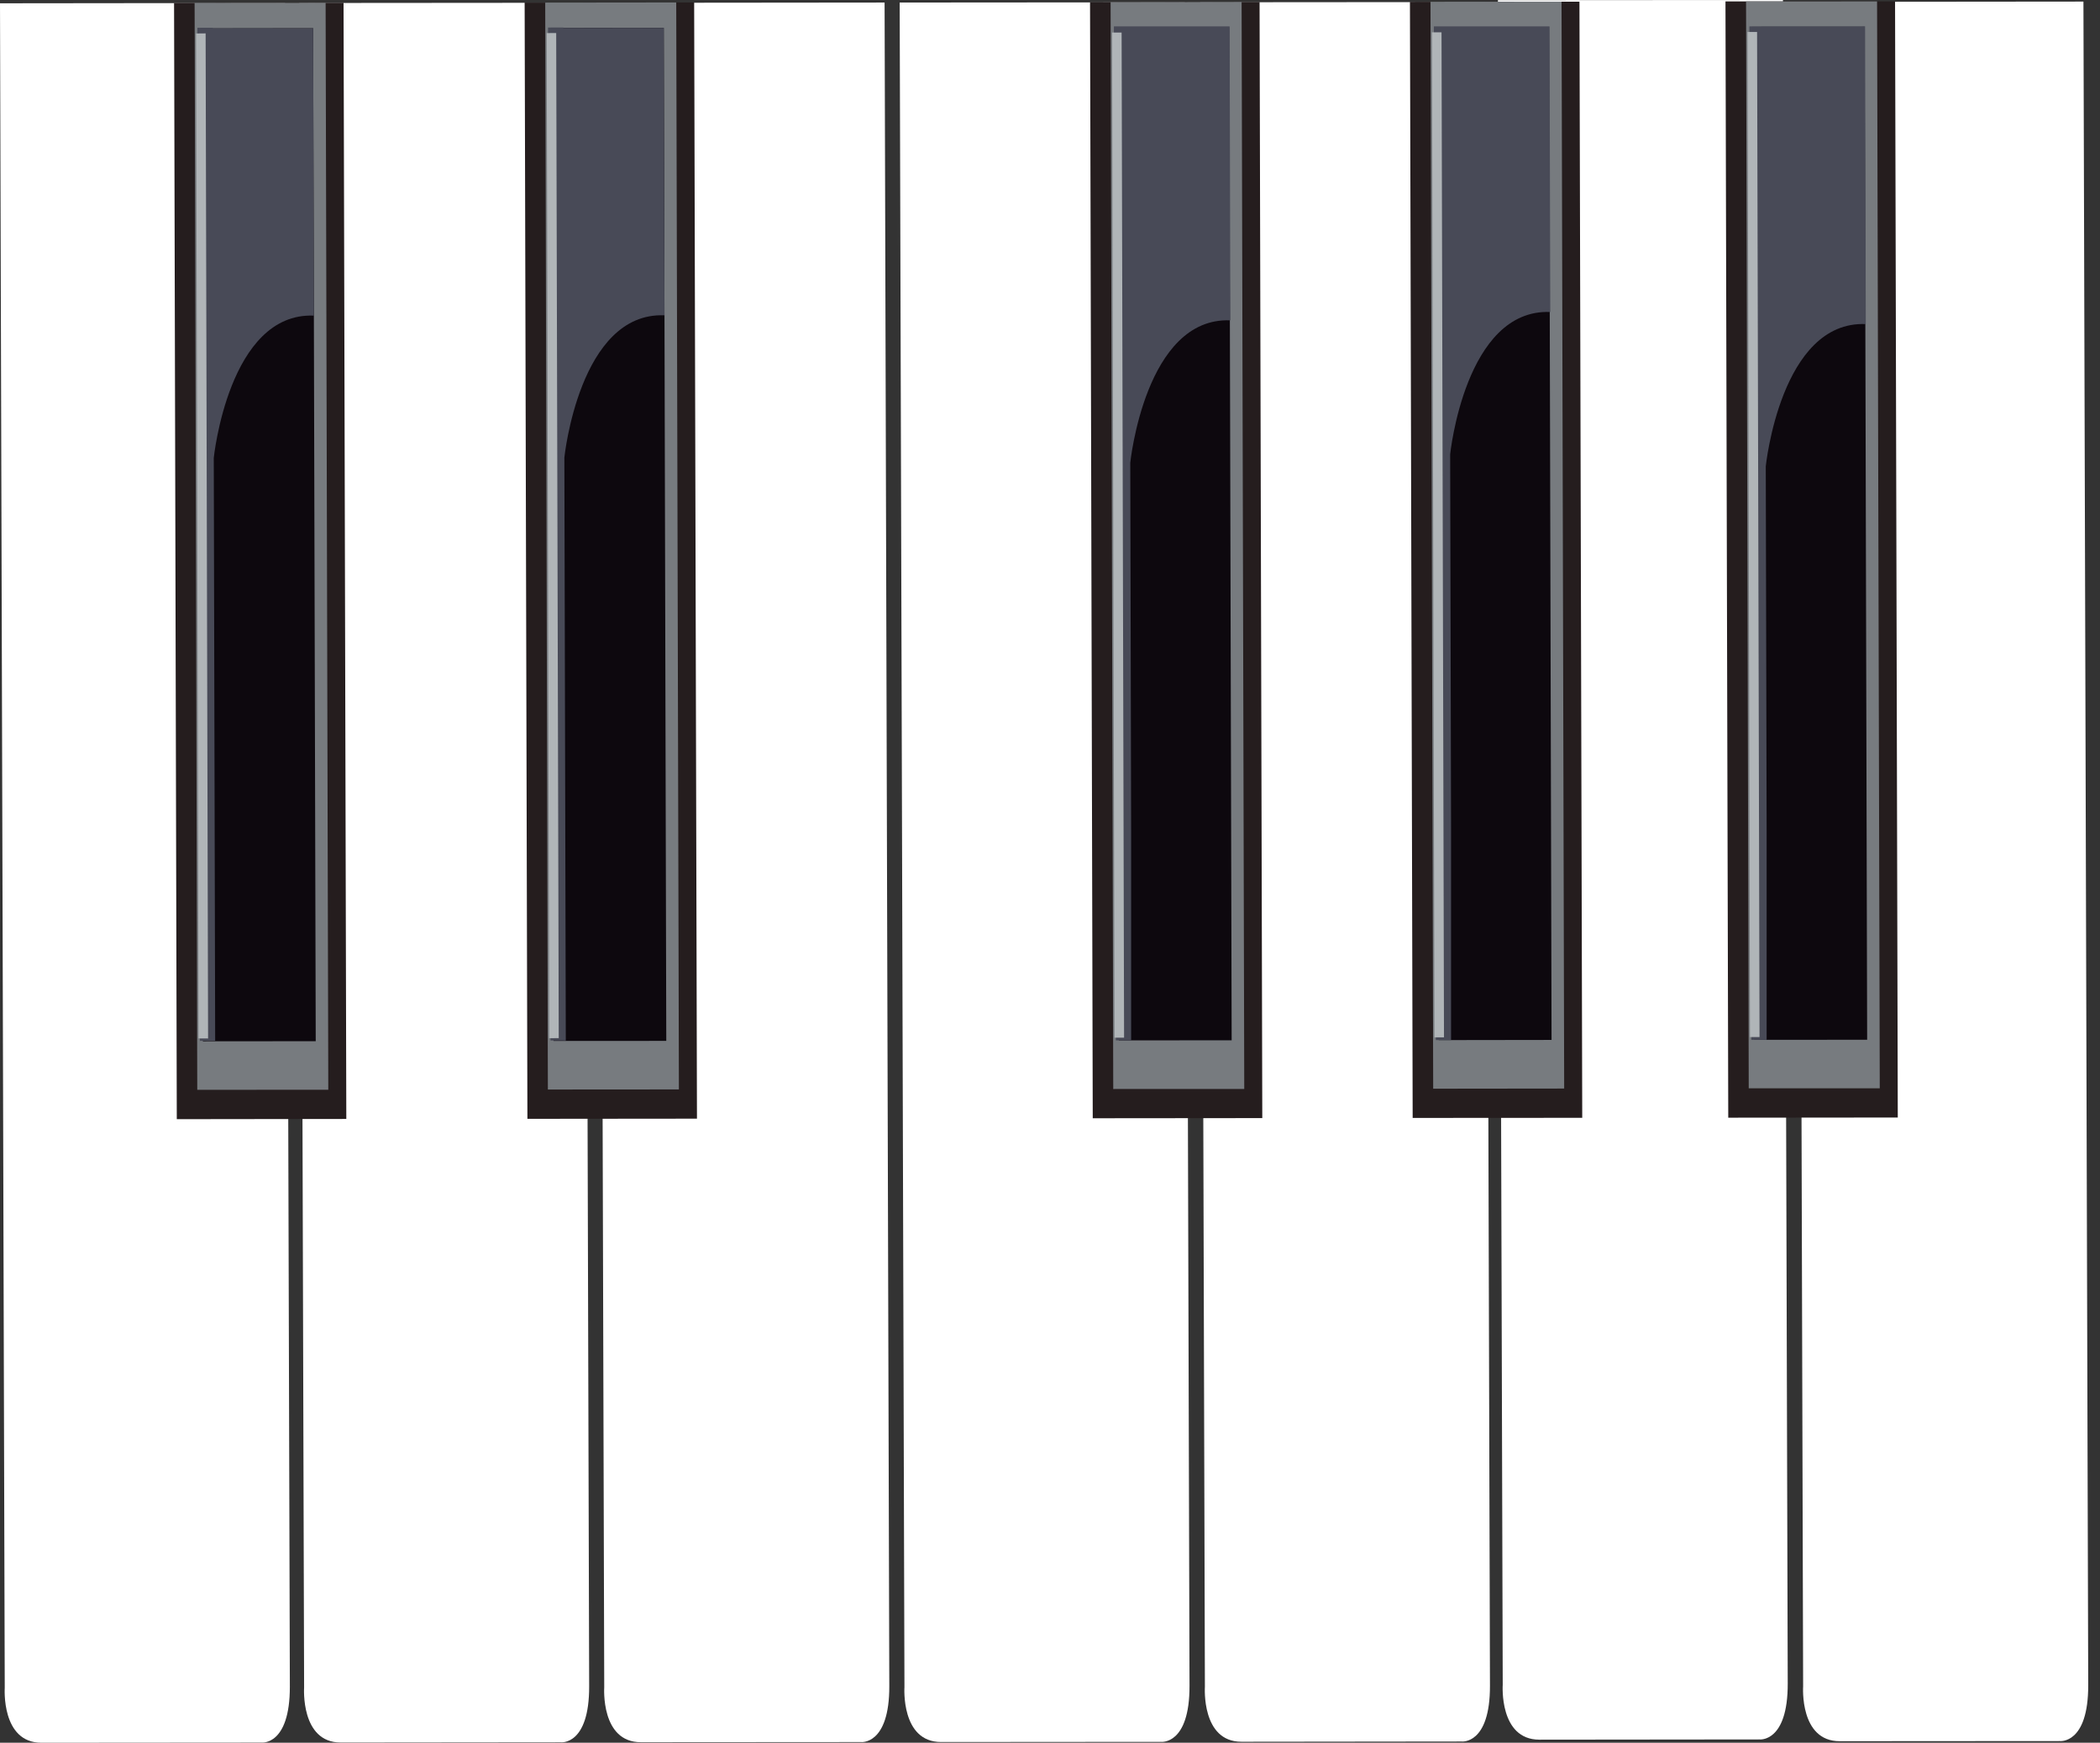 <?xml version="1.0" encoding="UTF-8" standalone="no"?><!DOCTYPE svg PUBLIC "-//W3C//DTD SVG 1.1//EN" "http://www.w3.org/Graphics/SVG/1.1/DTD/svg11.dtd"><svg width="100%" height="100%" viewBox="0 0 241 200" version="1.1" xmlns="http://www.w3.org/2000/svg" xmlns:xlink="http://www.w3.org/1999/xlink" xml:space="preserve" style="fill-rule:evenodd;clip-rule:evenodd;stroke-linejoin:round;stroke-miterlimit:1.414;"><rect x="0" y="0" width="241" height="200" fill="#333333" stroke="none"/><rect x="0" y="0" width="240.559" height="200" style="fill:none;"/><clipPath id="_clip1"><rect x="0" y="0" width="240.559" height="200"/></clipPath><g clip-path="url(#_clip1)"><g id="keys"><path d="M0,0.379l0.545,193.318c0,0 -0.425,6.303 4.204,6.303c4.047,-0.01 25.263,-0.02 25.263,-0.02c0,0 3.266,0.383 3.252,-6.43c-0.026,-8.764 -0.545,-193.207 -0.545,-193.207l-32.719,0.036Z" style="fill:#fff;fill-rule:nonzero;"/><path d="M34.348,0.343l0.552,193.322c0,0 -0.427,6.309 4.196,6.309c4.049,-0.003 25.27,-0.025 25.27,-0.025c0,0 3.268,0.384 3.247,-6.433c-0.022,-8.761 -0.543,-193.199 -0.543,-193.199l-32.722,0.026Z" style="fill:#fff;fill-rule:nonzero;"/><path d="M68.796,0.323l0.547,193.323c0,0 -0.426,6.303 4.203,6.293c4.049,0 25.265,-0.017 25.265,-0.017c0,0 3.269,0.374 3.247,-6.433c-0.023,-8.771 -0.541,-193.198 -0.541,-193.198l-32.721,0.032Z" style="fill:#fff;fill-rule:nonzero;"/><path d="M103.248,0.29l0.548,193.325c0,0 -0.429,6.302 4.198,6.302c4.049,-0.004 25.265,-0.019 25.265,-0.019c0,0 3.27,0.372 3.252,-6.433c-0.03,-8.767 -0.546,-193.199 -0.546,-193.199l-32.717,0.024Z" style="fill:#fff;fill-rule:nonzero;"/><path d="M137.732,0.26l0.544,193.324c0,0 -0.425,6.314 4.203,6.303c4.046,0 25.265,-0.028 25.265,-0.028c0,0 3.27,0.38 3.247,-6.416c-0.023,-8.765 -0.544,-193.208 -0.544,-193.208l-32.715,0.025Z" style="fill:#fff;fill-rule:nonzero;"/><path d="M171.903,0.021l0.553,193.33c0,0 -0.433,6.297 4.204,6.297c4.045,-0.006 25.262,-0.026 25.262,-0.026c0,0 3.262,0.384 3.242,-6.428c-0.018,-8.761 -0.548,-193.194 -0.548,-193.194l-32.713,0.021Z" style="fill:#fff;fill-rule:nonzero;"/><path d="M206.383,0.213l0.548,193.325c0,0 -0.427,6.292 4.195,6.287c4.054,0 25.27,-0.017 25.27,-0.017c0,0 3.271,0.38 3.252,-6.422c-0.026,-8.76 -0.549,-193.204 -0.549,-193.204l-32.716,0.031Z" style="fill:#fff;fill-rule:nonzero;"/><g id="povisilice"><path d="M39.744,128.414l-19.455,0.025l-0.313,-128.105l19.45,-0.011l0.318,128.091Z" style="fill:#251d1e;fill-rule:nonzero;"/><path d="M37.675,125.06l-15.037,0.011l-0.305,-124.737l15.035,-0.011l0.307,124.737Z" style="fill:#777b7f;fill-rule:nonzero;"/><path d="M36.233,119.49l-12.952,0.011l-0.292,-116.247l12.948,-0.018l0.296,116.254Z" style="fill:#0d080e;fill-rule:nonzero;"/><path d="M24.408,3.242l0.004,-0.053l-1.759,0l0.286,116.266l1.754,0l-0.161,-66.901c0,0 1.71,-16.727 11.486,-16.333c-0.049,-19.579 -0.08,-32.985 -0.08,-32.985l-11.53,0.006Z" style="fill:#484a57;fill-rule:nonzero;"/><path d="M22.498,3.843l1.1,-0.011l0.282,115.348l-1.096,-0.008l-0.286,-115.329Z" style="fill:#b0b5b8;fill-rule:nonzero;"/><path d="M79.985,128.38l-19.458,0.019l-0.318,-128.1l19.454,-0.018l0.322,128.099Z" style="fill:#251d1e;fill-rule:nonzero;"/><path d="M77.911,125.025l-15.036,0.011l-0.305,-124.737l15.036,-0.017l0.305,124.743Z" style="fill:#777b7f;fill-rule:nonzero;"/><path d="M76.463,119.455l-12.945,0.004l-0.285,-116.252l12.944,-0.012l0.286,116.26Z" style="fill:#0d080e;fill-rule:nonzero;"/><path d="M64.647,3.207l0,-0.055l-1.754,0.008l0.285,116.251l1.754,0.007l-0.164,-66.906c0,0 1.713,-16.725 11.484,-16.326c-0.05,-19.586 -0.079,-32.986 -0.079,-32.986l-11.526,0.007Z" style="fill:#484a57;fill-rule:nonzero;"/><path d="M62.737,3.797l1.093,-0.006l0.292,115.347l-1.1,0.006l-0.285,-115.347Z" style="fill:#b0b5b8;fill-rule:nonzero;"/><path d="M144.862,128.315l-19.457,0.018l-0.31,-128.082l19.455,-0.023l0.312,128.087Z" style="fill:#251d1e;fill-rule:nonzero;"/><path d="M142.793,124.973l-15.035,0.003l-0.304,-124.731l15.035,-0.018l0.304,124.746Z" style="fill:#777b7f;fill-rule:nonzero;"/><path d="M141.348,119.389l-12.952,0.005l-0.284,-116.254l12.947,-0.006l0.289,116.255Z" style="fill:#0d080e;fill-rule:nonzero;"/><path d="M128.057,95.352l-0.226,-92.324l13.284,0c0.028,11.44 0.06,24.601 0.083,33.735c-9.773,-0.394 -11.485,16.34 -11.485,16.34l0.099,42.249l0,24.042l-1.755,0l0,-24.042Z" style="fill:#484a57;"/><path d="M127.622,3.737l1.096,-0.005l0.283,115.353l-1.098,0l-0.281,-115.348Z" style="fill:#b0b5b8;fill-rule:nonzero;"/><path d="M181.581,128.283l-19.461,0.012l-0.312,-128.086l19.453,-0.017l0.32,128.091Z" style="fill:#251d1e;fill-rule:nonzero;"/><path d="M179.508,124.924l-15.033,0.017l-0.309,-124.737l15.04,-0.012l0.302,124.732Z" style="fill:#777b7f;fill-rule:nonzero;"/><path d="M178.059,119.345l-12.945,0.019l-0.287,-116.252l12.944,-0.013l0.288,116.246Z" style="fill:#0d080e;fill-rule:nonzero;"/><path d="M164.779,95.315l-0.23,-92.287l13.28,0c0.028,11.096 0.06,23.787 0.084,32.777c-9.777,-0.394 -11.489,16.332 -11.489,16.332l0.104,43.179l-0.001,0l0,24.046l-1.748,0l0,-24.047Z" style="fill:#484a57;"/><path d="M164.332,3.706l1.1,0l0.283,115.343l-1.094,0l-0.289,-115.343Z" style="fill:#b0b5b8;fill-rule:nonzero;"/><path d="M217.793,128.249l-19.455,0.019l-0.319,-128.106l19.462,0l0.312,128.087Z" style="fill:#251d1e;fill-rule:nonzero;"/><path d="M215.724,124.894l-15.036,0.004l-0.308,-124.729l15.036,-0.007l0.308,124.732Z" style="fill:#777b7f;fill-rule:nonzero;"/><path d="M214.278,119.323l-12.951,0.012l-0.286,-116.259l12.944,-0.007l0.293,116.254Z" style="fill:#0d080e;fill-rule:nonzero;"/><path d="M202.743,119.337l-1.752,0l0,-24.044l-0.003,0l-0.226,-92.265l13.279,0c0.029,11.6 0.061,24.971 0.079,34.164c-9.77,-0.404 -11.477,16.327 -11.477,16.327l0.1,41.774l0,0l0,24.044Z" style="fill:#484a57;"/><path id="dovde" d="M200.55,3.672l1.096,0l0.281,115.343l-1.096,0l-0.281,-115.343Z" style="fill:#b0b5b8;fill-rule:nonzero;"/></g></g></g></svg>
